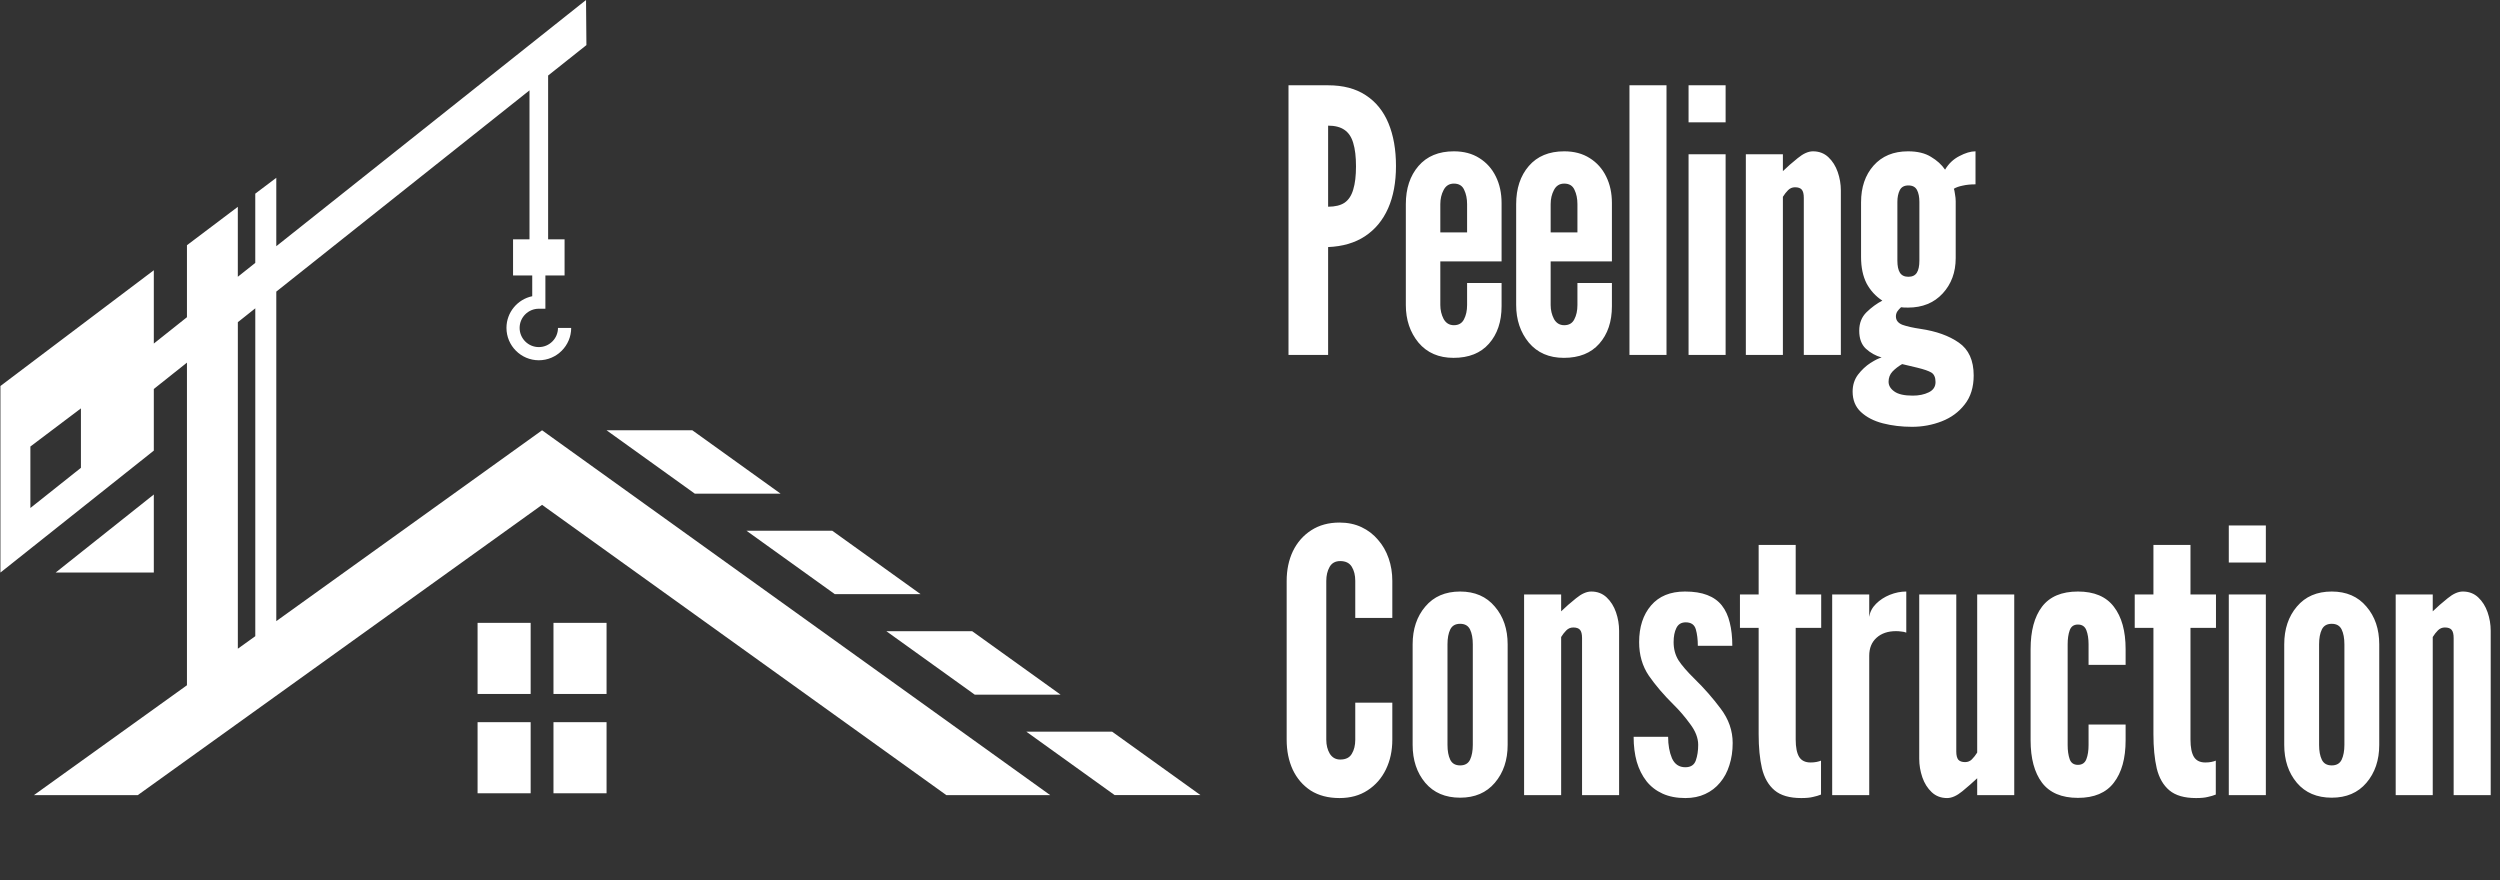<svg width="2726" height="960" viewBox="0 0 2726 960" fill="none" xmlns="http://www.w3.org/2000/svg">
    <rect x="0" y="0" width="2726" height="960" fill="#333333" stroke="none"/>
    <path d="M1404.98 387V93H1448.18C1464.58 93 1478.25 96.6 1489.18 103.8C1500.25 111 1508.51 121.2 1513.98 134.4C1519.45 147.6 1522.18 163.133 1522.18 181C1522.18 198.867 1519.31 214.267 1513.58 227.2C1507.85 240.133 1499.45 250.267 1488.38 257.6C1477.45 264.8 1464.05 268.733 1448.18 269.4V387H1404.98ZM1448.18 225.4C1455.78 225.4 1461.78 223.933 1466.18 221C1470.58 217.933 1473.71 213.133 1475.58 206.6C1477.58 200.067 1478.58 191.667 1478.58 181.4C1478.58 171 1477.58 162.533 1475.58 156C1473.71 149.467 1470.51 144.667 1465.98 141.6C1461.58 138.533 1455.65 137 1448.18 137V225.4ZM1584.92 390.2C1568.78 390.2 1556.05 384.667 1546.72 373.6C1537.52 362.4 1532.92 348.733 1532.92 332.6V222.6C1532.92 205.533 1537.52 191.667 1546.72 181C1555.92 170.333 1568.78 165 1585.32 165C1596.12 165 1605.38 167.467 1613.12 172.4C1620.98 177.333 1626.98 184.067 1631.12 192.6C1635.25 201 1637.32 210.6 1637.32 221.4V285H1570.52V332.6C1570.52 338.067 1571.72 343.133 1574.12 347.8C1576.65 352.333 1580.38 354.6 1585.32 354.6C1590.52 354.6 1594.18 352.467 1596.32 348.2C1598.58 343.933 1599.72 338.733 1599.72 332.6V308.6H1637.32V333.8C1637.32 350.733 1632.72 364.4 1623.52 374.8C1614.45 385.067 1601.58 390.2 1584.92 390.2ZM1570.52 253.4H1599.72V222.6C1599.72 216.6 1598.65 211.4 1596.52 207C1594.52 202.467 1590.78 200.2 1585.32 200.2C1580.25 200.2 1576.52 202.533 1574.12 207.2C1571.72 211.733 1570.52 216.867 1570.52 222.6V253.4ZM1705.23 390.2C1689.1 390.2 1676.36 384.667 1667.03 373.6C1657.83 362.4 1653.23 348.733 1653.23 332.6V222.6C1653.23 205.533 1657.83 191.667 1667.03 181C1676.23 170.333 1689.1 165 1705.63 165C1716.43 165 1725.7 167.467 1733.43 172.4C1741.3 177.333 1747.3 184.067 1751.43 192.6C1755.56 201 1757.63 210.6 1757.63 221.4V285H1690.83V332.6C1690.83 338.067 1692.03 343.133 1694.43 347.8C1696.96 352.333 1700.7 354.6 1705.63 354.6C1710.83 354.6 1714.5 352.467 1716.63 348.2C1718.9 343.933 1720.03 338.733 1720.03 332.6V308.6H1757.63V333.8C1757.63 350.733 1753.03 364.4 1743.83 374.8C1734.76 385.067 1721.9 390.2 1705.23 390.2ZM1690.83 253.4H1720.03V222.6C1720.03 216.6 1718.96 211.4 1716.83 207C1714.83 202.467 1711.1 200.2 1705.63 200.2C1700.56 200.2 1696.83 202.533 1694.43 207.2C1692.03 211.733 1690.83 216.867 1690.83 222.6V253.4ZM1776.76 387V93H1817.16V387H1776.76ZM1841.21 387V168.2H1881.61V387H1841.21ZM1841.21 133.4V93H1881.61V133.4H1841.21ZM1903.67 387V168.2H1944.07V186.6C1948.87 181.933 1954.27 177.2 1960.27 172.4C1966.27 167.467 1971.8 165 1976.87 165C1983.53 165 1989.13 167.133 1993.67 171.4C1998.2 175.667 2001.6 181.067 2003.87 187.6C2006.13 194.133 2007.27 200.867 2007.27 207.8V387H1966.87V215.8C1966.87 211.533 1966.13 208.533 1964.67 206.8C1963.2 205.067 1960.73 204.2 1957.27 204.2C1954.33 204.2 1951.8 205.267 1949.67 207.4C1947.67 209.4 1945.8 211.8 1944.07 214.6V387H1903.67ZM2084.9 465.4C2073.57 465.4 2062.97 464.133 2053.1 461.6C2043.24 459.067 2035.24 454.933 2029.1 449.2C2023.1 443.6 2020.1 436.2 2020.1 427C2020.1 419.933 2022.04 413.8 2025.9 408.6C2029.9 403.4 2034.44 399.133 2039.5 395.8C2044.57 392.6 2048.64 390.6 2051.7 389.8C2045.17 387.933 2039.44 384.733 2034.5 380.2C2029.7 375.667 2027.3 369.133 2027.3 360.6C2027.3 352.333 2029.97 345.6 2035.3 340.4C2040.64 335.2 2046.37 331 2052.5 327.8C2045.17 323 2039.44 316.733 2035.3 309C2031.3 301.133 2029.3 291.533 2029.3 280.2V220.6C2029.3 204.2 2033.84 190.867 2042.9 180.6C2052.1 170.2 2064.64 165 2080.5 165C2090.77 165 2099.1 167 2105.5 171C2112.04 174.867 2117.17 179.533 2120.9 185C2124.77 178.467 2129.97 173.533 2136.5 170.2C2143.04 166.733 2148.9 165 2154.1 165V201C2148.77 201 2144.1 201.467 2140.1 202.4C2136.1 203.2 2132.9 204.333 2130.5 205.8C2130.9 206.733 2131.3 208.667 2131.7 211.6C2132.24 214.533 2132.5 217.133 2132.5 219.4V281.4C2132.5 296.867 2127.77 309.733 2118.3 320C2108.84 330.267 2096.24 335.4 2080.5 335.4C2076.77 335.4 2074.24 335.267 2072.9 335C2071.17 336.6 2069.77 338.2 2068.7 339.8C2067.77 341.4 2067.3 343.133 2067.3 345C2067.3 349.267 2069.7 352.333 2074.5 354.2C2079.44 355.933 2085.97 357.4 2094.1 358.6C2111.3 361.133 2125.24 366.133 2135.9 373.6C2146.7 381.067 2152.1 393 2152.1 409.4C2152.1 422.2 2148.84 432.733 2142.3 441C2135.9 449.267 2127.57 455.4 2117.3 459.4C2107.04 463.4 2096.24 465.4 2084.9 465.4ZM2085.7 431.4C2092.37 431.4 2098.17 430.2 2103.1 427.8C2108.04 425.4 2110.5 421.667 2110.5 416.6C2110.5 411.533 2108.97 408.067 2105.9 406.2C2102.97 404.467 2097.97 402.733 2090.9 401L2074.1 397C2069.97 399.4 2066.44 402.133 2063.5 405.2C2060.7 408.267 2059.3 411.933 2059.3 416.2C2059.3 420.333 2061.37 423.867 2065.5 426.8C2069.64 429.867 2076.37 431.4 2085.7 431.4ZM2080.9 301.8C2085.17 301.8 2088.24 300.333 2090.1 297.4C2091.97 294.467 2092.9 290.067 2092.9 284.2V220.2C2092.9 214.867 2092.04 210.533 2090.3 207.2C2088.57 203.867 2085.44 202.2 2080.9 202.2C2076.37 202.2 2073.24 203.933 2071.5 207.4C2069.77 210.867 2068.9 215.133 2068.9 220.2V284.2C2068.9 290.067 2069.84 294.467 2071.7 297.4C2073.57 300.333 2076.64 301.8 2080.9 301.8ZM1460.58 870.2C1448.31 870.2 1437.85 867.467 1429.18 862C1420.65 856.4 1414.11 848.8 1409.58 839.2C1405.18 829.6 1402.98 818.733 1402.98 806.6V633.4C1402.98 621.4 1405.25 610.6 1409.78 601C1414.45 591.4 1421.11 583.8 1429.78 578.2C1438.45 572.6 1448.71 569.8 1460.58 569.8C1469.51 569.8 1477.51 571.467 1484.58 574.8C1491.65 578.133 1497.65 582.733 1502.58 588.6C1507.65 594.333 1511.51 601.067 1514.18 608.8C1516.85 616.4 1518.18 624.6 1518.18 633.4V673.8H1477.78V633.4C1477.78 627.267 1476.51 622.133 1473.98 618C1471.45 613.867 1467.25 611.8 1461.38 611.8C1456.05 611.8 1452.18 613.933 1449.78 618.2C1447.38 622.467 1446.18 627.533 1446.18 633.4V806.6C1446.18 812.467 1447.45 817.533 1449.98 821.8C1452.65 826.067 1456.45 828.2 1461.38 828.2C1467.38 828.2 1471.58 826.133 1473.98 822C1476.51 817.867 1477.78 812.733 1477.78 806.6V766.2H1518.18V806.6C1518.18 818.6 1515.85 829.4 1511.18 839C1506.51 848.6 1499.85 856.2 1491.18 861.8C1482.65 867.4 1472.45 870.2 1460.58 870.2ZM1592.14 869.8C1576 869.8 1563.34 864.4 1554.14 853.6C1544.94 842.667 1540.34 828.867 1540.34 812.2V702.6C1540.34 685.933 1544.94 672.2 1554.14 661.4C1563.34 650.467 1576 645 1592.14 645C1608.14 645 1620.74 650.467 1629.94 661.4C1639.27 672.2 1643.94 685.933 1643.94 702.6V812.2C1643.94 828.867 1639.27 842.667 1629.94 853.6C1620.74 864.4 1608.14 869.8 1592.14 869.8ZM1592.14 834.6C1597.34 834.6 1600.94 832.533 1602.94 828.4C1604.94 824.133 1605.94 818.733 1605.94 812.2V702.6C1605.94 695.933 1604.94 690.533 1602.94 686.4C1600.94 682.267 1597.34 680.2 1592.14 680.2C1586.94 680.2 1583.34 682.267 1581.34 686.4C1579.34 690.533 1578.34 695.933 1578.34 702.6V812.2C1578.34 818.867 1579.34 824.267 1581.34 828.4C1583.34 832.533 1586.94 834.6 1592.14 834.6ZM1661.87 867V648.2H1702.27V666.6C1707.07 661.933 1712.47 657.2 1718.47 652.4C1724.47 647.467 1730 645 1735.07 645C1741.74 645 1747.34 647.133 1751.87 651.4C1756.4 655.667 1759.8 661.067 1762.07 667.6C1764.34 674.133 1765.47 680.867 1765.47 687.8V867H1725.07V695.8C1725.07 691.533 1724.34 688.533 1722.87 686.8C1721.4 685.067 1718.94 684.2 1715.47 684.2C1712.54 684.2 1710 685.267 1707.87 687.4C1705.87 689.4 1704 691.8 1702.27 694.6V867H1661.87ZM1837.71 870.2C1828.24 870.2 1819.97 868.6 1812.91 865.4C1805.84 862.2 1799.97 857.667 1795.31 851.8C1790.64 845.8 1787.11 838.733 1784.71 830.6C1782.44 822.467 1781.31 813.4 1781.31 803.4H1818.91C1818.91 812.333 1820.31 820.133 1823.11 826.8C1826.04 833.333 1830.91 836.6 1837.71 836.6C1843.57 836.6 1847.37 834.133 1849.11 829.2C1850.84 824.267 1851.71 818.6 1851.71 812.2C1851.71 804.733 1848.77 797.133 1842.91 789.4C1837.17 781.533 1831.17 774.533 1824.91 768.4C1814.11 757.733 1805.11 747.2 1797.91 736.8C1790.84 726.4 1787.31 714.2 1787.31 700.2C1787.31 683.667 1791.64 670.333 1800.31 660.2C1808.97 650.067 1821.31 645 1837.31 645C1846.91 645 1854.97 646.267 1861.51 648.8C1868.17 651.333 1873.51 655.133 1877.51 660.2C1881.51 665.267 1884.37 671.467 1886.11 678.8C1887.97 686.133 1888.91 694.6 1888.91 704.2H1851.31C1851.31 697.267 1850.57 691.267 1849.11 686.2C1847.64 681.133 1843.97 678.6 1838.11 678.6C1833.31 678.6 1829.91 680.667 1827.91 684.8C1825.91 688.8 1824.91 693.933 1824.91 700.2C1824.91 707.533 1826.64 714.067 1830.11 719.8C1833.71 725.4 1839.64 732.267 1847.91 740.4C1858.31 750.533 1867.77 761.333 1876.31 772.8C1884.97 784.267 1889.31 796.733 1889.31 810.2C1889.31 819 1888.11 827.067 1885.71 834.4C1883.44 841.733 1880.04 848.067 1875.51 853.4C1871.11 858.733 1865.71 862.867 1859.31 865.8C1853.04 868.733 1845.84 870.2 1837.71 870.2ZM1964.03 870.2C1951.36 870.2 1941.7 867.4 1935.03 861.8C1928.36 856.2 1923.76 848.2 1921.23 837.8C1918.83 827.4 1917.63 815 1917.63 800.6V684.6H1897.23V648.2H1917.63V594.2H1958.03V648.2H1985.83V684.6H1958.03V806.4C1958.03 814.933 1959.3 821.267 1961.83 825.4C1964.36 829.4 1968.5 831.4 1974.23 831.4C1976.76 831.4 1978.96 831.2 1980.83 830.8C1982.83 830.4 1984.43 829.933 1985.63 829.4V866.4C1982.96 867.467 1980.03 868.333 1976.83 869C1973.76 869.8 1969.5 870.2 1964.03 870.2ZM1997.81 867V648.2H2038.21V672.6C2039.01 667.267 2041.47 662.533 2045.61 658.4C2049.74 654.267 2054.74 651 2060.61 648.6C2066.61 646.2 2072.61 645 2078.61 645V689.8C2076.87 689.133 2075.01 688.733 2073.01 688.6C2071.14 688.333 2069.27 688.2 2067.41 688.2C2058.61 688.2 2051.54 690.6 2046.21 695.4C2040.87 700.2 2038.21 706.733 2038.21 715V867H1997.81ZM2123.13 870.2C2116.46 870.2 2110.86 868.067 2106.33 863.8C2101.8 859.533 2098.4 854.133 2096.13 847.6C2093.86 840.933 2092.73 834.2 2092.73 827.4V648.2H2133.13V819.4C2133.13 823.533 2133.86 826.533 2135.33 828.4C2136.93 830.133 2139.4 831 2142.73 831C2145.66 831 2148.13 830 2150.13 828C2152.26 825.867 2154.2 823.4 2155.93 820.6V648.2H2196.33V867H2155.93V848.6C2151.13 853.133 2145.73 857.867 2139.73 862.8C2133.73 867.733 2128.2 870.2 2123.13 870.2ZM2265.77 870C2248.03 870 2234.97 864.467 2226.57 853.4C2218.3 842.333 2214.17 826.933 2214.17 807.2V707.8C2214.17 687.933 2218.3 672.533 2226.57 661.6C2234.97 650.533 2248.03 645 2265.77 645C2283.5 645 2296.57 650.533 2304.97 661.6C2313.5 672.667 2317.77 688.067 2317.77 707.8V725H2277.37V702.6C2277.37 696.467 2276.57 691.333 2274.97 687.2C2273.37 683.067 2270.3 681 2265.77 681C2261.23 681 2258.23 683.133 2256.77 687.4C2255.3 691.533 2254.57 696.6 2254.57 702.6V812.4C2254.57 818.4 2255.3 823.533 2256.77 827.8C2258.23 831.933 2261.23 834 2265.77 834C2270.3 834 2273.37 831.933 2274.97 827.8C2276.57 823.667 2277.37 818.533 2277.37 812.4V790H2317.77V807.2C2317.77 826.933 2313.5 842.333 2304.97 853.4C2296.57 864.467 2283.5 870 2265.77 870ZM2394.5 870.2C2381.83 870.2 2372.16 867.4 2365.5 861.8C2358.83 856.2 2354.23 848.2 2351.7 837.8C2349.3 827.4 2348.1 815 2348.1 800.6V684.6H2327.7V648.2H2348.1V594.2H2388.5V648.2H2416.3V684.6H2388.5V806.4C2388.5 814.933 2389.76 821.267 2392.3 825.4C2394.83 829.4 2398.96 831.4 2404.7 831.4C2407.23 831.4 2409.43 831.2 2411.3 830.8C2413.3 830.4 2414.9 829.933 2416.1 829.4V866.4C2413.43 867.467 2410.5 868.333 2407.3 869C2404.23 869.8 2399.96 870.2 2394.5 870.2ZM2430.28 867V648.2H2470.68V867H2430.28ZM2430.28 613.4V573H2470.68V613.4H2430.28ZM2542.53 869.8C2526.4 869.8 2513.73 864.4 2504.53 853.6C2495.33 842.667 2490.73 828.867 2490.73 812.2V702.6C2490.73 685.933 2495.33 672.2 2504.53 661.4C2513.73 650.467 2526.4 645 2542.53 645C2558.53 645 2571.13 650.467 2580.33 661.4C2589.66 672.2 2594.33 685.933 2594.33 702.6V812.2C2594.33 828.867 2589.66 842.667 2580.33 853.6C2571.13 864.4 2558.53 869.8 2542.53 869.8ZM2542.53 834.6C2547.73 834.6 2551.33 832.533 2553.33 828.4C2555.33 824.133 2556.33 818.733 2556.33 812.2V702.6C2556.33 695.933 2555.33 690.533 2553.33 686.4C2551.33 682.267 2547.73 680.2 2542.53 680.2C2537.33 680.2 2533.73 682.267 2531.73 686.4C2529.73 690.533 2528.73 695.933 2528.73 702.6V812.2C2528.73 818.867 2529.73 824.267 2531.73 828.4C2533.73 832.533 2537.33 834.6 2542.53 834.6ZM2612.26 867V648.2H2652.66V666.6C2657.46 661.933 2662.86 657.2 2668.86 652.4C2674.86 647.467 2680.39 645 2685.46 645C2692.13 645 2697.73 647.133 2702.26 651.4C2706.79 655.667 2710.19 661.067 2712.46 667.6C2714.73 674.133 2715.86 680.867 2715.86 687.8V867H2675.46V695.8C2675.46 691.533 2674.73 688.533 2673.26 686.8C2671.79 685.067 2669.33 684.2 2665.86 684.2C2662.93 684.2 2660.39 685.267 2658.26 687.4C2656.26 689.4 2654.39 691.8 2652.66 694.6V867H2612.26Z" fill="white"/>
    <g clip-path="url(#clip0_348_87)">
        <path d="M851.182 538.301L754.926 469.182H661.387L757.643 538.301H851.182Z" fill="white"/>
        <path d="M910.289 647.875H1003.83L907.476 578.709H813.938L910.289 647.875Z" fill="white"/>
        <path d="M1062.86 757.449H1156.45L1060.1 688.283H966.512L1062.86 757.449Z" fill="white"/>
        <path d="M1212.65 797.81H1119.11L1215.41 866.976H1309L1212.65 797.81Z" fill="white"/>
        <path d="M301.27 677.248V317.971L577.372 98.515V260.998H559.435V300.366H580.35V323.004C564.327 326.336 552.251 340.562 552.251 357.552C552.251 377 568.085 392.832 587.535 392.832C606.984 392.832 622.818 377 622.818 357.552H608.426C608.426 369.083 599.044 378.465 587.511 378.465C575.978 378.465 566.596 369.083 566.596 357.552C566.596 346.02 575.978 336.639 587.511 336.639H594.695V300.343H615.61V260.974H597.673V82.352L639.432 49.175L639.007 0L301.27 268.465V193.864L278.346 211.161V286.661L259.321 301.784V225.529L203.855 267.378V345.878L167.72 374.613V294.671L0.471 420.881V624.316L167.72 491.347V424.142L203.855 395.408V747.194L36.983 867H150.232L591.056 550.494L1031.88 867H1145.13L591.079 469.182L301.293 677.248H301.27ZM88.243 510.11L33.131 553.921V486.881L88.243 445.292V510.086V510.11ZM259.345 351.313L278.369 336.19V693.695L259.345 707.353V351.313Z" fill="white"/>
        <path d="M520.748 679.162H578.625V756.693H520.748V679.162Z" fill="white"/>
        <path d="M603.51 679.162H661.387V756.693H603.51V679.162Z" fill="white"/>
        <path d="M520.748 787.46H578.625V864.991H520.748V787.46Z" fill="white"/>
        <path d="M603.51 787.46H661.387V864.991H603.51V787.46Z" fill="white"/>
        <path d="M60.688 624.292H167.721V539.199L60.688 624.292Z" fill="white"/>
    </g>
    <defs>
        <clipPath id="clip0_348_87">
            <rect width="1308.53" height="867" fill="white" transform="translate(0.471)"/>
        </clipPath>
    </defs>
</svg>
